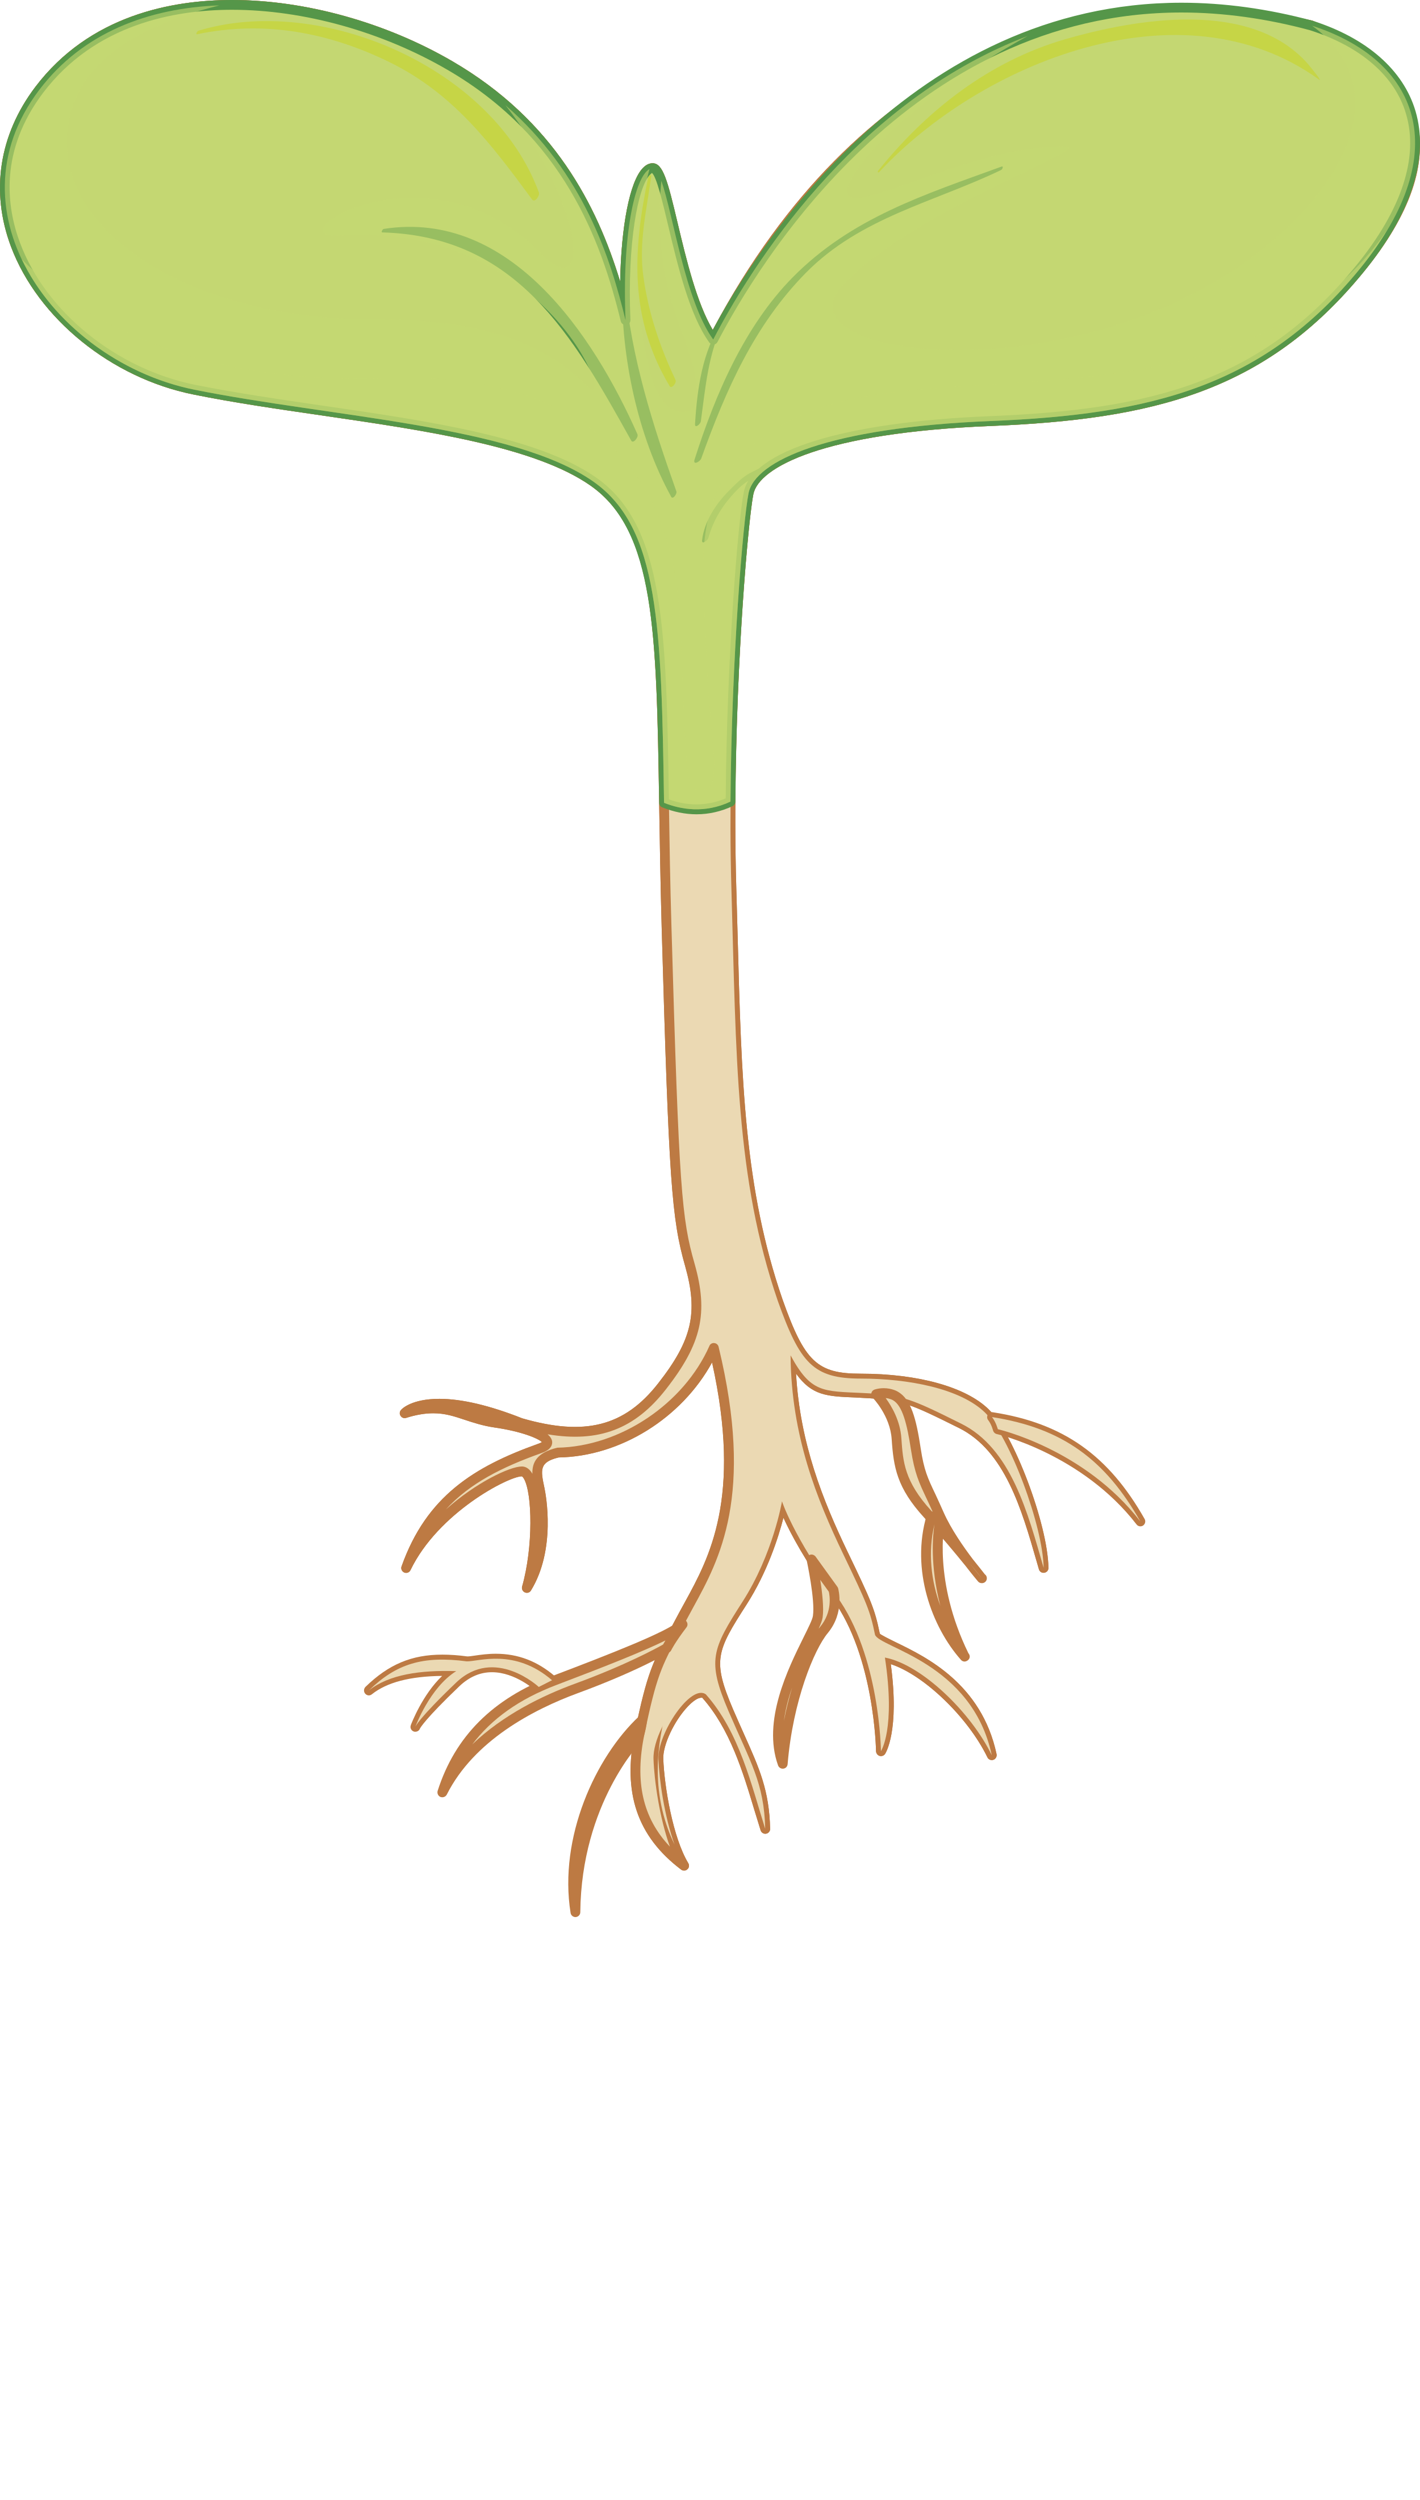 <svg width="50" height="88" viewBox="0 0 50 88" fill="none" xmlns="http://www.w3.org/2000/svg">
<path d="M14.248 49.745C14.248 49.745 15.095 48.806 18.326 50.084C20.535 50.728 22.05 50.418 23.313 48.799C24.575 47.182 24.748 46.14 24.29 44.524C23.828 42.905 23.73 41.693 23.468 32.667C23.21 23.639 23.717 18.942 20.899 16.956C18.086 14.975 11.668 14.687 6.844 13.717C2.02 12.746 -1.902 7.503 1.378 3.17C4.657 -1.165 11.535 -0.206 15.851 2.31C20.166 4.823 21.39 8.662 22.026 11.268C21.888 8.022 22.433 5.92 22.979 5.92C23.526 5.92 23.888 10.262 25.113 11.95C27.657 7.063 34.11 -1.704 46.172 0.897C49.903 2.399 51.281 5.288 47.894 9.448C44.503 13.609 40.543 14.593 34.859 14.821C29.17 15.054 26.586 16.21 26.357 17.365C26.128 18.519 25.579 25.283 25.753 31.261C25.926 37.242 25.899 41.461 27.388 45.794C28.172 47.994 28.637 48.526 30.31 48.526C31.979 48.526 33.819 48.875 34.69 49.729C35.561 50.585 36.723 53.709 36.748 55.189C36.188 53.257 35.608 50.985 33.841 50.111C32.079 49.235 31.788 49.101 30.384 49.034C28.975 48.967 28.552 49.034 27.837 47.708C27.859 50.538 28.757 52.756 29.686 54.694C30.53 56.454 30.637 56.698 30.81 57.541C30.952 57.997 34.223 58.52 34.921 61.782C34.19 60.275 32.448 58.589 31.159 58.346C31.541 60.87 31.019 61.639 31.019 61.639C31.019 61.639 30.983 58.276 29.452 56.175C27.921 54.069 27.535 52.846 27.535 52.846C27.535 52.846 27.224 54.701 26.144 56.383C25.064 58.066 24.89 58.451 25.655 60.239C26.421 62.026 26.908 62.761 26.944 64.374C26.457 62.833 26.037 60.975 24.855 59.642C24.331 59.258 23.148 61.011 23.184 61.923C23.219 62.833 23.497 64.689 24.09 65.67C22.832 64.725 22.033 63.361 22.521 61.011C23.01 58.661 23.184 58.522 24.055 56.875C24.924 55.227 26.492 53.056 25.133 47.448C24.157 49.655 21.826 51.093 19.668 51.126C18.793 51.339 18.864 51.759 19.004 52.423C19.142 53.091 19.282 54.703 18.548 55.895C19.037 54.176 18.897 51.795 18.375 51.795C17.855 51.795 15.313 53.091 14.299 55.193C15.171 52.74 16.842 51.759 19.004 50.985C19.802 50.706 18.655 50.252 17.437 50.075C16.215 49.901 15.764 49.273 14.248 49.745Z" fill="#EBD9B3"/>
<path d="M24.09 65.845C24.05 65.845 24.015 65.834 23.984 65.811C22.433 64.637 21.913 63.101 22.353 60.975C22.788 58.871 22.984 58.507 23.628 57.301L23.899 56.792C23.97 56.662 24.042 56.53 24.117 56.394C24.97 54.838 26.128 52.727 25.073 47.958C24.006 49.91 21.851 51.267 19.668 51.303C18.98 51.471 19.035 51.739 19.173 52.387C19.217 52.604 19.588 54.534 18.695 55.987C18.653 56.061 18.557 56.087 18.482 56.052C18.402 56.018 18.362 55.931 18.384 55.846C18.779 54.458 18.746 52.562 18.446 52.047C18.402 51.976 18.375 51.967 18.375 51.967C17.909 51.967 15.428 53.246 14.455 55.267C14.415 55.352 14.318 55.388 14.233 55.352C14.151 55.316 14.106 55.22 14.14 55.135C15.015 52.669 16.695 51.627 18.944 50.824C19.015 50.8 19.059 50.775 19.082 50.762C18.955 50.634 18.362 50.384 17.411 50.248C16.997 50.187 16.66 50.075 16.364 49.977C15.993 49.854 15.673 49.747 15.257 49.747C14.969 49.747 14.655 49.798 14.3 49.91C14.224 49.934 14.144 49.903 14.104 49.836C14.06 49.771 14.069 49.686 14.122 49.628C14.155 49.588 14.499 49.239 15.471 49.239C16.26 49.239 17.242 49.472 18.391 49.926C20.584 50.558 21.986 50.219 23.177 48.691C24.37 47.169 24.588 46.208 24.126 44.571C23.646 42.892 23.553 41.555 23.299 32.674C23.255 31.118 23.233 29.691 23.211 28.386C23.113 22.135 23.061 18.692 20.802 17.099C18.842 15.72 15.02 15.161 11.322 14.622C9.797 14.401 8.224 14.173 6.811 13.886C3.92 13.305 1.34 11.212 0.387 8.682C-0.34 6.748 -0.036 4.753 1.24 3.065C3.158 0.53 6.067 0 8.166 0C10.744 0 13.578 0.787 15.935 2.16C19.513 4.244 21.026 7.248 21.837 9.911C21.873 7.962 22.17 6.401 22.633 5.918C22.742 5.804 22.857 5.746 22.979 5.746C23.346 5.746 23.508 6.359 23.864 7.868C24.164 9.127 24.533 10.667 25.097 11.613C30.352 1.735 37.872 0.253 41.912 0.253C43.299 0.253 44.741 0.411 46.208 0.724C48.254 1.545 49.514 2.737 49.883 4.179C50.281 5.744 49.659 7.555 48.028 9.558C44.572 13.799 40.583 14.763 34.864 14.996C29.015 15.232 26.717 16.438 26.526 17.399C26.311 18.492 25.748 25.151 25.926 31.256L25.971 32.864C26.108 38.069 26.206 41.83 27.553 45.738C28.332 47.936 28.773 48.354 30.31 48.354C32.328 48.354 34.01 48.823 34.81 49.606C35.695 50.471 36.894 53.653 36.917 55.187C36.921 55.274 36.857 55.347 36.77 55.361C36.684 55.374 36.606 55.323 36.581 55.238L36.504 54.972C35.979 53.143 35.383 51.068 33.768 50.266C32.032 49.405 31.766 49.273 30.375 49.206L30.126 49.192C29.108 49.152 28.59 49.127 28.03 48.352C28.172 50.818 28.977 52.816 29.841 54.616C30.686 56.372 30.799 56.629 30.979 57.505C31.015 57.547 31.304 57.691 31.559 57.816C32.61 58.326 34.561 59.271 35.09 61.744C35.108 61.831 35.059 61.916 34.979 61.945C34.895 61.974 34.806 61.936 34.768 61.858C34.075 60.432 32.517 58.949 31.366 58.578C31.681 60.937 31.184 61.706 31.164 61.74C31.119 61.802 31.041 61.829 30.97 61.807C30.899 61.784 30.85 61.717 30.846 61.641C30.846 61.61 30.795 58.308 29.312 56.275C28.35 54.954 27.837 53.979 27.586 53.425C27.41 54.109 27.026 55.325 26.29 56.477C25.23 58.124 25.077 58.446 25.813 60.17C25.957 60.501 26.088 60.798 26.21 61.069C26.739 62.247 27.086 63.025 27.117 64.371C27.122 64.456 27.057 64.532 26.975 64.546C26.89 64.561 26.806 64.508 26.782 64.427C26.708 64.192 26.635 63.953 26.561 63.709C26.159 62.373 25.706 60.861 24.726 59.759L24.686 59.761C24.575 59.761 24.402 59.875 24.224 60.063C23.742 60.566 23.335 61.429 23.355 61.914C23.393 62.891 23.691 64.68 24.235 65.583C24.277 65.652 24.268 65.744 24.204 65.797C24.173 65.831 24.131 65.845 24.09 65.845ZM25.133 47.274L25.148 47.276C25.224 47.281 25.284 47.334 25.302 47.406C26.57 52.64 25.326 54.905 24.419 56.562C24.346 56.696 24.273 56.83 24.206 56.955L23.93 57.467C23.29 58.668 23.117 58.987 22.69 61.047C22.344 62.715 22.628 63.991 23.588 65.002C23.219 63.98 23.037 62.67 23.011 61.927C22.984 61.277 23.491 60.327 23.975 59.824C24.353 59.425 24.71 59.318 24.957 59.504C25.113 59.681 25.259 59.866 25.392 60.061C24.717 58.393 24.97 57.892 25.997 56.291C27.046 54.659 27.366 52.834 27.37 52.814C27.381 52.738 27.448 52.676 27.524 52.671C27.602 52.667 27.677 52.716 27.701 52.792C27.706 52.805 28.099 54.024 29.59 56.072C30.595 57.447 30.97 59.318 31.108 60.503C31.144 60.014 31.133 59.318 30.988 58.37C30.979 58.317 31.001 58.261 31.037 58.223C31.079 58.182 31.135 58.165 31.19 58.176C32.144 58.357 33.266 59.242 34.108 60.248C33.33 59.059 32.139 58.482 31.41 58.127C30.957 57.905 30.703 57.784 30.646 57.592C30.468 56.74 30.357 56.488 29.53 54.769C28.575 52.776 27.686 50.545 27.666 47.708C27.664 47.629 27.717 47.56 27.793 47.54C27.868 47.52 27.95 47.553 27.988 47.625C28.61 48.781 28.935 48.794 30.139 48.848L30.392 48.859C31.855 48.931 32.17 49.087 33.921 49.957C34.65 50.319 35.184 50.905 35.597 51.603C35.263 50.827 34.89 50.165 34.57 49.854C33.703 49.002 31.799 48.698 30.31 48.698C28.51 48.698 28.01 48.059 27.228 45.854C25.864 41.892 25.766 38.109 25.626 32.875L25.579 31.265C25.406 25.135 25.971 18.434 26.188 17.33C26.479 15.858 29.717 14.857 34.85 14.649C40.472 14.421 44.388 13.48 47.761 9.337C49.316 7.427 49.921 5.719 49.547 4.268C49.208 2.938 48.019 1.827 46.108 1.058C44.694 0.756 43.272 0.597 41.912 0.597C37.917 0.597 30.441 2.084 25.266 12.033C25.239 12.087 25.188 12.123 25.128 12.125C25.066 12.129 25.011 12.102 24.975 12.055C24.279 11.094 23.864 9.352 23.53 7.95C23.344 7.166 23.113 6.189 22.953 6.088L22.881 6.155C22.464 6.593 22.086 8.532 22.197 11.26C22.202 11.349 22.14 11.425 22.05 11.438C21.966 11.45 21.879 11.394 21.859 11.309C21.157 8.433 19.833 4.829 15.764 2.462C13.455 1.116 10.687 0.344 8.166 0.344C6.144 0.344 3.347 0.852 1.513 3.273C-0.024 5.312 0.224 7.273 0.709 8.559C1.62 10.984 4.1 12.988 6.878 13.547C8.282 13.828 9.851 14.059 11.371 14.28C15.108 14.823 18.973 15.389 21 16.816C23.401 18.508 23.457 22.014 23.555 28.379C23.575 29.685 23.597 31.109 23.644 32.661C23.908 41.888 24.006 42.905 24.455 44.475C24.95 46.219 24.706 47.296 23.446 48.906C22.357 50.303 21.086 50.789 19.282 50.487C19.371 50.565 19.43 50.65 19.442 50.742C19.457 50.918 19.331 51.057 19.059 51.151C17.673 51.645 16.548 52.206 15.7 53.132C16.771 52.177 17.957 51.62 18.375 51.62C18.462 51.62 18.584 51.652 18.695 51.799C18.713 51.824 18.731 51.85 18.746 51.878C18.735 51.475 18.902 51.133 19.624 50.959C21.842 50.918 24.077 49.414 24.979 47.377C25.002 47.314 25.066 47.274 25.133 47.274Z" fill="#BD7A43"/>
<path d="M14.248 49.745C14.248 49.745 15.095 48.806 18.326 50.084C20.535 50.728 22.05 50.418 23.313 48.799C24.575 47.182 24.748 46.14 24.29 44.524C23.828 42.905 23.73 41.693 23.468 32.667C23.21 23.639 23.717 18.942 20.899 16.956C18.086 14.975 11.668 14.687 6.844 13.717C2.02 12.746 -1.902 7.503 1.378 3.17C4.657 -1.165 11.535 -0.206 15.851 2.31C20.166 4.823 21.39 8.662 22.026 11.268C21.888 8.022 22.433 5.92 22.979 5.92C23.526 5.92 23.888 10.262 25.113 11.95C27.657 7.063 34.11 -1.704 46.172 0.897C49.903 2.399 51.281 5.288 47.894 9.448C44.503 13.609 40.543 14.593 34.859 14.821C29.17 15.054 26.586 16.21 26.357 17.365C26.128 18.519 25.579 25.283 25.753 31.261C25.926 37.242 25.899 41.461 27.388 45.794C28.172 47.994 28.637 48.526 30.31 48.526C31.979 48.526 33.819 48.875 34.69 49.729C35.561 50.585 36.723 53.709 36.748 55.189C36.188 53.257 35.608 50.985 33.841 50.111C32.079 49.235 31.788 49.101 30.384 49.034C28.975 48.967 28.552 49.034 27.837 47.708C27.859 50.538 28.757 52.756 29.686 54.694C30.53 56.454 30.637 56.698 30.81 57.541C30.952 57.997 34.223 58.52 34.921 61.782C34.19 60.275 32.448 58.589 31.159 58.346C31.541 60.87 31.019 61.639 31.019 61.639C31.019 61.639 30.983 58.276 29.452 56.175C27.921 54.069 27.535 52.846 27.535 52.846C27.535 52.846 27.224 54.701 26.144 56.383C25.064 58.066 24.89 58.451 25.655 60.239C26.421 62.026 26.908 62.761 26.944 64.374C26.457 62.833 26.037 60.975 24.855 59.642C24.331 59.258 23.148 61.011 23.184 61.923C23.219 62.833 23.497 64.689 24.09 65.67C22.832 64.725 22.033 63.361 22.521 61.011C23.01 58.661 23.184 58.522 24.055 56.875C24.924 55.227 26.492 53.056 25.133 47.448C24.157 49.655 21.826 51.093 19.668 51.126C18.793 51.339 18.864 51.759 19.004 52.423C19.142 53.091 19.282 54.703 18.548 55.895C19.037 54.176 18.897 51.795 18.375 51.795C17.855 51.795 15.313 53.091 14.299 55.193C15.171 52.74 16.842 51.759 19.004 50.985C19.802 50.706 18.655 50.252 17.437 50.075C16.215 49.901 15.764 49.273 14.248 49.745Z" fill="#EBD9B3"/>
<path d="M24.09 65.845C24.05 65.845 24.015 65.834 23.984 65.811C22.433 64.637 21.913 63.101 22.353 60.975C22.788 58.871 22.984 58.507 23.628 57.301L23.899 56.792C23.97 56.662 24.042 56.53 24.117 56.394C24.97 54.838 26.128 52.727 25.073 47.958C24.006 49.91 21.851 51.267 19.668 51.303C18.98 51.471 19.035 51.739 19.173 52.387C19.217 52.604 19.588 54.534 18.695 55.987C18.653 56.061 18.557 56.087 18.482 56.052C18.402 56.018 18.362 55.931 18.384 55.846C18.779 54.458 18.746 52.562 18.446 52.047C18.402 51.976 18.375 51.967 18.375 51.967C17.909 51.967 15.428 53.246 14.455 55.267C14.415 55.352 14.318 55.388 14.233 55.352C14.151 55.316 14.106 55.22 14.14 55.135C15.015 52.669 16.695 51.627 18.944 50.824C19.015 50.8 19.059 50.775 19.082 50.762C18.955 50.634 18.362 50.384 17.411 50.248C16.997 50.187 16.66 50.075 16.364 49.977C15.993 49.854 15.673 49.747 15.257 49.747C14.969 49.747 14.655 49.798 14.3 49.91C14.224 49.934 14.144 49.903 14.104 49.836C14.06 49.771 14.069 49.686 14.122 49.628C14.155 49.588 14.499 49.239 15.471 49.239C16.26 49.239 17.242 49.472 18.391 49.926C20.584 50.558 21.986 50.219 23.177 48.691C24.37 47.169 24.588 46.208 24.126 44.571C23.646 42.892 23.553 41.555 23.299 32.674C23.255 31.118 23.233 29.691 23.211 28.386C23.113 22.135 23.061 18.692 20.802 17.099C18.842 15.72 15.02 15.161 11.322 14.622C9.797 14.401 8.224 14.173 6.811 13.886C3.92 13.305 1.34 11.212 0.387 8.682C-0.34 6.748 -0.036 4.753 1.24 3.065C3.158 0.53 6.067 0 8.166 0C10.744 0 13.578 0.787 15.935 2.16C19.513 4.244 21.026 7.248 21.837 9.911C21.873 7.962 22.17 6.401 22.633 5.918C22.742 5.804 22.857 5.746 22.979 5.746C23.346 5.746 23.508 6.359 23.864 7.868C24.164 9.127 24.533 10.667 25.097 11.613C30.352 1.735 37.872 0.253 41.912 0.253C43.299 0.253 44.741 0.411 46.208 0.724C48.254 1.545 49.514 2.737 49.883 4.179C50.281 5.744 49.659 7.555 48.028 9.558C44.572 13.799 40.583 14.763 34.864 14.996C29.015 15.232 26.717 16.438 26.526 17.399C26.311 18.492 25.748 25.151 25.926 31.256L25.971 32.864C26.108 38.069 26.206 41.83 27.553 45.738C28.332 47.936 28.773 48.354 30.31 48.354C32.328 48.354 34.01 48.823 34.81 49.606C35.695 50.471 36.894 53.653 36.917 55.187C36.921 55.274 36.857 55.347 36.77 55.361C36.684 55.374 36.606 55.323 36.581 55.238L36.504 54.972C35.979 53.143 35.383 51.068 33.768 50.266C32.032 49.405 31.766 49.273 30.375 49.206L30.126 49.192C29.108 49.152 28.59 49.127 28.03 48.352C28.172 50.818 28.977 52.816 29.841 54.616C30.686 56.372 30.799 56.629 30.979 57.505C31.015 57.547 31.304 57.691 31.559 57.816C32.61 58.326 34.561 59.271 35.09 61.744C35.108 61.831 35.059 61.916 34.979 61.945C34.895 61.974 34.806 61.936 34.768 61.858C34.075 60.432 32.517 58.949 31.366 58.578C31.681 60.937 31.184 61.706 31.164 61.74C31.119 61.802 31.041 61.829 30.97 61.807C30.899 61.784 30.85 61.717 30.846 61.641C30.846 61.61 30.795 58.308 29.312 56.275C28.35 54.954 27.837 53.979 27.586 53.425C27.41 54.109 27.026 55.325 26.29 56.477C25.23 58.124 25.077 58.446 25.813 60.17C25.957 60.501 26.088 60.798 26.21 61.069C26.739 62.247 27.086 63.025 27.117 64.371C27.122 64.456 27.057 64.532 26.975 64.546C26.89 64.561 26.806 64.508 26.782 64.427C26.708 64.192 26.635 63.953 26.561 63.709C26.159 62.373 25.706 60.861 24.726 59.759L24.686 59.761C24.575 59.761 24.402 59.875 24.224 60.063C23.742 60.566 23.335 61.429 23.355 61.914C23.393 62.891 23.691 64.68 24.235 65.583C24.277 65.652 24.268 65.744 24.204 65.797C24.173 65.831 24.131 65.845 24.09 65.845ZM25.133 47.274L25.148 47.276C25.224 47.281 25.284 47.334 25.302 47.406C26.57 52.64 25.326 54.905 24.419 56.562C24.346 56.696 24.273 56.83 24.206 56.955L23.93 57.467C23.29 58.668 23.117 58.987 22.69 61.047C22.344 62.715 22.628 63.991 23.588 65.002C23.219 63.98 23.037 62.67 23.011 61.927C22.984 61.277 23.491 60.327 23.975 59.824C24.353 59.425 24.71 59.318 24.957 59.504C25.113 59.681 25.259 59.866 25.392 60.061C24.717 58.393 24.97 57.892 25.997 56.291C27.046 54.659 27.366 52.834 27.37 52.814C27.381 52.738 27.448 52.676 27.524 52.671C27.602 52.667 27.677 52.716 27.701 52.792C27.706 52.805 28.099 54.024 29.59 56.072C30.595 57.447 30.97 59.318 31.108 60.503C31.144 60.014 31.133 59.318 30.988 58.37C30.979 58.317 31.001 58.261 31.037 58.223C31.079 58.182 31.135 58.165 31.19 58.176C32.144 58.357 33.266 59.242 34.108 60.248C33.33 59.059 32.139 58.482 31.41 58.127C30.957 57.905 30.703 57.784 30.646 57.592C30.468 56.74 30.357 56.488 29.53 54.769C28.575 52.776 27.686 50.545 27.666 47.708C27.664 47.629 27.717 47.56 27.793 47.54C27.868 47.52 27.95 47.553 27.988 47.625C28.61 48.781 28.935 48.794 30.139 48.848L30.392 48.859C31.855 48.931 32.17 49.087 33.921 49.957C34.65 50.319 35.184 50.905 35.597 51.603C35.263 50.827 34.89 50.165 34.57 49.854C33.703 49.002 31.799 48.698 30.31 48.698C28.51 48.698 28.01 48.059 27.228 45.854C25.864 41.892 25.766 38.109 25.626 32.875L25.579 31.265C25.406 25.135 25.971 18.434 26.188 17.33C26.479 15.858 29.717 14.857 34.85 14.649C40.472 14.421 44.388 13.48 47.761 9.337C49.316 7.427 49.921 5.719 49.547 4.268C49.208 2.938 48.019 1.827 46.108 1.058C44.694 0.756 43.272 0.597 41.912 0.597C37.917 0.597 30.441 2.084 25.266 12.033C25.239 12.087 25.188 12.123 25.128 12.125C25.066 12.129 25.011 12.102 24.975 12.055C24.279 11.094 23.864 9.352 23.53 7.95C23.344 7.166 23.113 6.189 22.953 6.088L22.881 6.155C22.464 6.593 22.086 8.532 22.197 11.26C22.202 11.349 22.14 11.425 22.05 11.438C21.966 11.45 21.879 11.394 21.859 11.309C21.157 8.433 19.833 4.829 15.764 2.462C13.455 1.116 10.687 0.344 8.166 0.344C6.144 0.344 3.347 0.852 1.513 3.273C-0.024 5.312 0.224 7.273 0.709 8.559C1.62 10.984 4.1 12.988 6.878 13.547C8.282 13.828 9.851 14.059 11.371 14.28C15.108 14.823 18.973 15.389 21 16.816C23.401 18.508 23.457 22.014 23.555 28.379C23.575 29.685 23.597 31.109 23.644 32.661C23.908 41.888 24.006 42.905 24.455 44.475C24.95 46.219 24.706 47.296 23.446 48.906C22.357 50.303 21.086 50.789 19.282 50.487C19.371 50.565 19.43 50.65 19.442 50.742C19.457 50.918 19.331 51.057 19.059 51.151C17.673 51.645 16.548 52.206 15.7 53.132C16.771 52.177 17.957 51.62 18.375 51.62C18.462 51.62 18.584 51.652 18.695 51.799C18.713 51.824 18.731 51.85 18.746 51.878C18.735 51.475 18.902 51.133 19.624 50.959C21.842 50.918 24.077 49.414 24.979 47.377C25.002 47.314 25.066 47.274 25.133 47.274Z" fill="#BD7A43"/>
<g style="mix-blend-mode:multiply">
<path d="M25.666 43.569C27.477 49.376 27.306 52.931 25.495 55.877C23.904 58.471 22.248 61.802 23.751 64.928C23.391 63.926 23.211 62.636 23.184 61.923C23.148 61.011 24.331 59.258 24.855 59.642C26.037 60.975 26.457 62.833 26.944 64.374C26.908 62.761 26.422 62.026 25.655 60.239C24.89 58.451 25.064 58.066 26.144 56.383C27.224 54.701 27.535 52.846 27.535 52.846C27.535 52.846 27.922 54.069 29.453 56.175C30.984 58.276 31.019 61.639 31.019 61.639C31.019 61.639 31.541 60.87 31.159 58.346C32.448 58.589 34.19 60.275 34.921 61.782C34.224 58.52 30.953 57.997 30.81 57.541C30.637 56.698 30.53 56.454 29.686 54.694C28.757 52.756 27.859 50.538 27.837 47.708C28.553 49.034 28.975 48.967 30.384 49.034C31.788 49.101 32.079 49.235 33.841 50.111C35.608 50.985 36.188 53.257 36.748 55.189C36.723 53.709 35.561 50.585 34.69 49.729C33.819 48.875 31.979 48.526 30.31 48.526C28.637 48.526 28.173 47.994 27.388 45.794C25.899 41.461 25.926 37.242 25.753 31.261C25.713 29.888 25.713 28.475 25.737 27.098L24.824 27.529C24.824 27.529 24.03 35.856 25.666 43.569Z" fill="#EBD9B3"/>
</g>
<path d="M46.172 0.897C34.552 -2.225 27.657 7.063 25.113 11.95C23.888 10.262 23.526 5.92 22.979 5.92C22.433 5.92 21.888 8.022 22.026 11.268C21.39 8.662 20.166 4.823 15.851 2.31C11.535 -0.206 4.657 -1.165 1.378 3.17C-1.902 7.503 2.02 12.746 6.844 13.717C11.668 14.687 18.086 14.975 20.899 16.956C23.215 18.586 23.286 22.061 23.382 28.259C23.966 28.493 24.81 28.645 25.721 28.216C25.757 23.172 26.166 18.327 26.357 17.365C26.586 16.21 29.17 15.054 34.859 14.821C40.543 14.593 44.503 13.609 47.894 9.448C51.281 5.288 49.905 2.086 46.172 0.897Z" fill="#C4D772"/>
<path d="M24.526 28.663C24.122 28.663 23.717 28.578 23.317 28.419C23.25 28.393 23.211 28.33 23.211 28.261C23.117 22.293 23.061 18.692 20.802 17.099C18.842 15.72 15.02 15.161 11.322 14.622C9.797 14.401 8.224 14.173 6.811 13.886C3.92 13.305 1.34 11.212 0.387 8.682C-0.34 6.748 -0.036 4.753 1.24 3.065C3.158 0.53 6.067 0 8.166 0C10.744 0 13.578 0.787 15.935 2.16C19.513 4.244 21.026 7.248 21.837 9.911C21.873 7.962 22.17 6.401 22.633 5.918C22.742 5.804 22.857 5.746 22.979 5.746C23.346 5.746 23.508 6.359 23.864 7.868C24.164 9.127 24.533 10.669 25.097 11.613C26.721 8.59 32.13 0.096 41.603 0.096C43.099 0.096 44.65 0.309 46.214 0.729C48.13 1.339 49.414 2.468 49.841 3.908C50.325 5.552 49.699 7.506 48.028 9.558C44.572 13.799 40.583 14.763 34.864 14.996C29.015 15.232 26.717 16.438 26.526 17.399C26.353 18.269 25.93 23 25.895 28.218C25.895 28.283 25.855 28.343 25.797 28.375C25.39 28.565 24.962 28.663 24.526 28.663ZM23.553 28.138C23.873 28.256 24.201 28.314 24.526 28.314C24.875 28.314 25.219 28.243 25.553 28.102C25.59 23.214 25.984 18.36 26.188 17.33C26.479 15.858 29.717 14.857 34.85 14.649C40.472 14.421 44.388 13.48 47.761 9.337C49.356 7.378 49.961 5.536 49.508 4.009C49.121 2.681 47.914 1.634 46.121 1.062C44.592 0.651 43.07 0.44 41.603 0.44C32.041 0.44 26.682 9.314 25.266 12.033C25.239 12.087 25.188 12.123 25.128 12.125C25.066 12.129 25.011 12.102 24.975 12.055C24.279 11.094 23.864 9.352 23.53 7.95C23.344 7.166 23.113 6.189 22.953 6.088L22.881 6.155C22.464 6.593 22.086 8.532 22.197 11.26C22.202 11.349 22.14 11.425 22.05 11.438C21.966 11.45 21.879 11.394 21.859 11.309C21.157 8.433 19.833 4.829 15.764 2.462C13.455 1.116 10.687 0.344 8.166 0.344C6.144 0.344 3.347 0.852 1.513 3.273C-0.024 5.312 0.224 7.273 0.709 8.559C1.62 10.984 4.1 12.988 6.878 13.547C8.282 13.828 9.851 14.059 11.371 14.28C15.108 14.823 18.973 15.389 21 16.816C23.388 18.497 23.459 22.13 23.553 28.138Z" fill="#559649"/>
<path d="M35.135 50.308C35.135 50.308 38.177 50.997 40.152 53.554C38.923 51.383 37.41 50.266 34.93 49.881C35.072 50.064 35.135 50.308 35.135 50.308Z" fill="#EBD9B3"/>
<path d="M40.152 53.727C40.103 53.727 40.05 53.704 40.019 53.66C38.103 51.182 35.126 50.482 35.094 50.478C35.032 50.462 34.983 50.413 34.966 50.35C34.966 50.35 34.912 50.138 34.794 49.986C34.75 49.932 34.748 49.854 34.783 49.794C34.819 49.733 34.886 49.697 34.957 49.711C37.428 50.093 39.028 51.218 40.303 53.467C40.348 53.548 40.325 53.646 40.248 53.7C40.221 53.718 40.185 53.727 40.152 53.727ZM35.268 50.163C35.672 50.268 37.228 50.73 38.748 51.909C37.821 50.947 36.712 50.391 35.25 50.114L35.268 50.163Z" fill="#BD7A43"/>
<path d="M28.575 54.891C28.575 54.891 28.882 56.309 28.793 56.906C28.708 57.505 26.835 60.072 27.562 62.086C27.739 59.938 28.464 58.035 29.013 57.371C29.564 56.709 29.344 55.956 29.344 55.956L28.575 54.891Z" fill="#EBD9B3"/>
<path d="M27.562 62.258C27.491 62.258 27.424 62.214 27.397 62.144C26.835 60.579 27.748 58.739 28.291 57.641C28.459 57.301 28.606 57.009 28.624 56.881C28.708 56.322 28.408 54.943 28.406 54.929C28.388 54.851 28.428 54.769 28.504 54.735C28.579 54.701 28.664 54.726 28.717 54.791L29.484 55.853C29.495 55.868 29.504 55.886 29.511 55.906C29.519 55.94 29.748 56.756 29.148 57.483C28.671 58.057 27.917 59.87 27.733 62.1C27.726 62.18 27.666 62.247 27.584 62.256L27.562 62.258ZM27.89 59.408C27.757 59.783 27.655 60.181 27.602 60.577C27.682 60.163 27.784 59.77 27.89 59.408ZM28.882 55.611C28.953 56.061 29.013 56.604 28.966 56.933C28.951 57.035 28.899 57.167 28.824 57.333L28.882 57.261C29.313 56.738 29.215 56.161 29.184 56.029L28.882 55.611Z" fill="#BD7A43"/>
<path d="M23.477 58.013C23.477 58.013 22.344 58.683 20.291 59.437C18.237 60.19 16.433 61.389 15.575 63.092C16.1 61.447 17.237 60.023 19.513 59.159C21.788 58.292 23.619 57.568 24.035 57.176C23.588 57.762 23.477 58.013 23.477 58.013Z" fill="#EBD9B3"/>
<path d="M15.575 63.264C15.553 63.264 15.531 63.26 15.509 63.253C15.427 63.218 15.384 63.124 15.411 63.036C16.024 61.118 17.349 59.797 19.451 58.994C21.486 58.221 23.508 57.433 23.915 57.049C23.984 56.989 24.086 56.986 24.148 57.047C24.215 57.109 24.228 57.21 24.173 57.281C23.751 57.836 23.637 58.084 23.637 58.084C23.62 58.118 23.597 58.145 23.566 58.162C23.517 58.191 22.393 58.849 20.349 59.598C18.771 60.179 16.689 61.268 15.731 63.171C15.7 63.229 15.637 63.264 15.575 63.264ZM23.43 57.744C22.668 58.12 21.389 58.63 19.575 59.318C18.293 59.806 17.315 60.496 16.629 61.404C17.709 60.365 19.095 59.69 20.228 59.273C22.024 58.616 23.122 58.015 23.348 57.887C23.366 57.856 23.393 57.807 23.43 57.744Z" fill="#BD7A43"/>
<path d="M22.462 61.174C22.462 61.174 20.295 63.356 20.26 67.307C19.857 64.796 21.033 62.026 22.611 60.548C22.575 60.919 22.462 61.174 22.462 61.174Z" fill="#EBD9B3"/>
<path d="M20.26 67.481C20.178 67.481 20.104 67.419 20.091 67.336C19.664 64.673 20.975 61.843 22.495 60.42C22.544 60.371 22.624 60.36 22.686 60.391C22.751 60.425 22.788 60.492 22.782 60.564C22.742 60.955 22.629 61.232 22.62 61.243C22.611 61.266 22.602 61.281 22.584 61.297C22.566 61.319 20.471 63.479 20.433 67.309C20.433 67.399 20.364 67.472 20.273 67.481H20.26Z" fill="#BD7A43"/>
<path d="M18.971 59.381C18.971 59.381 17.42 57.934 16.064 59.224C14.713 60.517 14.624 60.785 14.624 60.785C14.624 60.785 15.131 59.403 16.064 58.824C14.8 58.782 13.693 58.943 12.989 59.504C13.953 58.565 14.886 58.276 16.435 58.48C16.837 58.493 18.115 58.004 19.438 59.144L18.971 59.381Z" fill="#EBD9B3"/>
<path d="M14.624 60.957L14.586 60.955L14.584 60.953L14.571 60.948H14.566C14.491 60.919 14.446 60.845 14.455 60.767L14.464 60.736V60.729L14.466 60.722C14.486 60.673 14.866 59.663 15.569 58.992C14.433 59.005 13.624 59.218 13.095 59.638C13.024 59.698 12.922 59.69 12.86 59.618C12.8 59.551 12.804 59.446 12.868 59.379C13.686 58.585 14.495 58.243 15.578 58.243C15.846 58.243 16.135 58.263 16.455 58.306C16.526 58.306 16.615 58.292 16.726 58.276C16.926 58.247 17.171 58.212 17.46 58.212C18.242 58.212 18.926 58.475 19.549 59.012C19.593 59.05 19.615 59.106 19.606 59.162C19.602 59.222 19.566 59.271 19.513 59.298L19.046 59.535C18.984 59.569 18.908 59.558 18.853 59.508C18.846 59.502 18.149 58.862 17.322 58.862C16.904 58.862 16.526 59.025 16.182 59.349C14.957 60.519 14.797 60.827 14.786 60.847C14.76 60.917 14.695 60.957 14.624 60.957ZM17.864 58.587C18.397 58.726 18.817 59.028 18.995 59.173L19.117 59.11C18.731 58.824 18.315 58.65 17.864 58.587ZM15.682 58.645C15.811 58.645 15.938 58.645 16.069 58.652C16.144 58.654 16.211 58.706 16.229 58.779C16.237 58.809 16.237 58.84 16.229 58.864C16.371 58.768 16.517 58.69 16.669 58.632C16.584 58.643 16.511 58.652 16.455 58.652C16.106 58.612 15.831 58.589 15.578 58.589C15.217 58.589 14.895 58.63 14.598 58.715C14.922 58.668 15.284 58.645 15.682 58.645Z" fill="#BD7A43"/>
<path d="M30.851 49.078C30.851 49.078 31.511 49.74 31.57 50.648C31.628 51.553 31.708 52.255 32.668 53.302C33.628 54.35 34.571 55.555 34.571 55.555C34.571 55.555 33.53 54.35 33.068 53.302C32.61 52.255 32.408 52.056 32.251 51.01C32.088 49.964 31.908 49.36 31.53 49.139C31.53 49.139 31.231 48.955 30.851 49.078Z" fill="#EBD9B3"/>
<path d="M34.577 55.727H34.571C34.522 55.727 34.473 55.71 34.439 55.669C34.439 55.669 34.25 55.448 33.992 55.113C33.633 54.67 33.093 54.019 32.541 53.42C31.577 52.369 31.464 51.643 31.397 50.659C31.344 49.832 30.735 49.206 30.728 49.199C30.686 49.157 30.668 49.096 30.682 49.036C30.697 48.975 30.739 48.931 30.797 48.911C30.901 48.879 31.008 48.864 31.117 48.864C31.402 48.864 31.597 48.975 31.617 48.989C32.077 49.255 32.259 49.921 32.419 50.983C32.535 51.752 32.668 52.034 32.937 52.597C33.019 52.776 33.115 52.98 33.226 53.233C33.484 53.818 33.933 54.462 34.264 54.896C34.473 55.153 34.621 55.343 34.677 55.415C34.724 55.446 34.748 55.499 34.748 55.555C34.748 55.651 34.673 55.727 34.577 55.727ZM31.186 49.212C31.399 49.503 31.699 50.013 31.739 50.634C31.795 51.446 31.841 52.144 32.795 53.183C32.819 53.208 32.839 53.233 32.859 53.255C32.77 53.06 32.695 52.892 32.624 52.745C32.352 52.17 32.206 51.855 32.077 51.035C31.939 50.127 31.779 49.483 31.444 49.288C31.444 49.288 31.337 49.226 31.186 49.212Z" fill="#BD7A43"/>
<path d="M33.093 53.579C33.093 53.579 32.646 55.651 33.966 58.312C33.046 57.277 32.219 55.316 32.802 53.376C33.002 53.465 33.093 53.579 33.093 53.579Z" fill="#EBD9B3"/>
<path d="M33.966 58.487C33.917 58.487 33.87 58.466 33.837 58.428C32.819 57.281 32.055 55.258 32.633 53.324C32.648 53.277 32.684 53.239 32.728 53.217C32.775 53.197 32.824 53.199 32.87 53.217C33.104 53.32 33.215 53.456 33.226 53.472C33.259 53.512 33.273 53.563 33.259 53.615C33.255 53.635 32.85 55.645 34.099 58.194C34.126 58.225 34.146 58.267 34.146 58.312C34.146 58.41 34.055 58.478 33.971 58.487H33.966ZM32.904 53.655C32.664 54.645 32.788 55.654 33.11 56.526C32.735 55.07 32.85 53.997 32.904 53.655Z" fill="#BD7A43"/>
<path d="M13.511 8.058C13.473 8.064 13.404 8.181 13.464 8.181C18.193 8.315 20.162 11.801 22.228 15.512C22.295 15.633 22.488 15.393 22.446 15.288C20.884 11.765 17.948 7.367 13.511 8.058Z" fill="#559649"/>
<path d="M22.001 10.057C21.995 9.994 21.904 10.079 21.904 10.119C21.873 12.563 22.45 15.335 23.635 17.489C23.69 17.594 23.846 17.384 23.817 17.299C22.975 14.928 22.224 12.583 22.001 10.057Z" fill="#559649"/>
<path d="M35.265 5.864C32.566 6.848 29.985 7.66 27.908 9.766C26.208 11.494 25.184 13.893 24.457 16.174C24.388 16.393 24.65 16.257 24.695 16.129C25.563 13.719 26.557 11.454 28.372 9.607C30.301 7.649 32.885 7.121 35.252 5.983C35.297 5.961 35.347 5.835 35.265 5.864Z" fill="#559649"/>
<path d="M25.41 11.338C24.726 12.393 24.548 13.692 24.473 14.928C24.463 15.098 24.666 14.926 24.677 14.832C24.843 13.636 24.93 12.464 25.472 11.36C25.499 11.304 25.441 11.291 25.41 11.338Z" fill="#559649"/>
<path d="M27.352 16.127C27.061 16.362 26.717 16.487 26.388 16.663C26.113 16.818 25.879 17.061 25.659 17.283C25.203 17.739 24.797 18.365 24.721 19.016C24.703 19.188 24.912 19.027 24.939 18.944C25.139 18.238 25.495 17.701 26.01 17.191C26.421 16.789 26.994 16.628 27.375 16.194C27.397 16.165 27.406 16.084 27.352 16.127Z" fill="#559649"/>
<g style="mix-blend-mode:multiply" opacity="0.6">
<path d="M46.199 0.905C48.436 2.526 48.014 5.017 46.063 7.233C39.956 14.157 27.139 12.86 29.637 10.09C32.13 7.322 39.268 4.986 37.29 5.158C33.506 5.158 28.175 8.791 30.326 5.762C31.757 3.964 34.181 2.379 36.183 1.268C30.473 3.441 26.817 8.679 25.113 11.95C24.126 10.591 23.699 7.514 23.286 6.365C23.273 6.535 23.255 6.699 23.246 6.866C23.184 8.112 23.279 9.37 23.628 10.571C23.808 11.195 24.068 11.794 24.259 12.415C24.379 12.813 24.928 14.499 24.059 14.497C23.162 14.493 22.908 13.16 22.757 12.487C22.533 11.456 22.426 10.379 22.401 9.323C22.379 8.17 22.575 7.05 22.868 5.954C22.361 6.22 21.899 8.248 22.026 11.268C21.499 9.106 20.559 6.101 17.795 3.7C20.521 7.175 20.846 10.658 19.117 8.986C15.157 4.825 9.642 8.38 11.882 8.293C19.379 7.774 21.79 14.707 20.671 13.58C19.548 12.451 17.655 11.239 13.348 11.239C6.455 11.327 1.2 7.774 2.58 3.7C3.229 1.782 5.5 0.749 7.722 0.19C5.24 0.282 2.913 1.14 1.378 3.17C-1.902 7.503 2.02 12.746 6.844 13.717C11.668 14.687 18.086 14.975 20.899 16.956C23.215 18.586 23.286 22.061 23.382 28.259C23.966 28.493 24.81 28.645 25.721 28.216C25.757 23.172 26.166 18.327 26.357 17.365C26.586 16.21 29.17 15.054 34.859 14.821C40.543 14.593 44.503 13.609 47.894 9.448C51.274 5.299 49.912 2.104 46.199 0.905Z" fill="#C5D872"/>
</g>
<g style="mix-blend-mode:screen" opacity="0.9">
<path d="M46.041 2.236C44.023 -0.034 39.995 0.66 37.49 1.386C34.833 2.158 32.637 3.877 30.921 6.01C30.89 6.048 30.921 6.097 30.957 6.055C34.53 2.218 41.597 -0.698 46.446 2.801C46.59 2.904 46.148 2.361 46.041 2.236Z" fill="#C6D541"/>
</g>
<g style="mix-blend-mode:screen" opacity="0.9">
<path d="M6.984 1.082C6.94 1.096 6.875 1.223 6.944 1.205C9.295 0.713 11.571 1.138 13.713 2.187C15.957 3.284 17.293 5.066 18.735 7.02C18.833 7.155 19.015 6.884 18.975 6.775C17.364 2.37 11.286 -0.228 6.984 1.082Z" fill="#C6D541"/>
</g>
<g style="mix-blend-mode:multiply" opacity="0.6">
<path d="M28.921 14.345C23.935 16.109 24.766 19.637 24.859 22.794C24.95 25.953 25.504 27.717 24.766 27.809C24.028 27.903 24.213 27.163 23.944 21.815C23.639 15.751 19.722 13.062 13.517 13.319C6.58 13.529 2.74 11.132 0.771 9.131C1.838 11.374 4.204 13.185 6.844 13.717C11.668 14.687 18.086 14.975 20.899 16.956C23.215 18.586 23.286 22.061 23.382 28.259C23.966 28.493 24.81 28.645 25.721 28.216C25.757 23.172 26.166 18.327 26.357 17.365C26.586 16.21 29.17 15.054 34.859 14.821C40.543 14.593 44.503 13.609 47.894 9.448C48.272 8.983 48.583 8.532 48.845 8.094C44.03 15.06 33.708 12.648 28.921 14.345Z" fill="#C5D872"/>
</g>
<g style="mix-blend-mode:screen" opacity="0.9">
<path d="M22.655 9.744C22.486 8.501 22.77 7.414 22.93 6.202C22.944 6.11 22.828 6.207 22.822 6.253C22.277 8.84 22.157 11.217 23.579 13.591C23.646 13.708 23.832 13.473 23.788 13.377C23.233 12.205 22.837 11.031 22.655 9.744Z" fill="#C6D541"/>
</g>
<g style="mix-blend-mode:screen">
<path d="M24.108 36.853C23.984 35.576 24.01 34.279 23.997 32.998C23.986 31.941 24.175 30.841 23.948 29.808C23.93 29.732 23.824 29.839 23.833 29.893C24.05 31.087 23.788 32.52 23.779 33.741C23.771 34.847 23.775 35.952 23.833 37.061C23.966 39.554 24.322 42.154 25.157 44.513C25.197 44.636 25.428 44.401 25.397 44.298C24.686 41.852 24.366 39.384 24.108 36.853Z" fill="#EBD9B3"/>
</g>
<path d="M34.93 49.881C35.072 50.064 35.135 50.308 35.135 50.308C35.135 50.308 38.177 50.997 40.152 53.554C38.923 51.383 37.41 50.266 34.93 49.881Z" fill="#EBD9B3"/>
<path d="M14.624 60.785C14.624 60.785 14.713 60.517 16.064 59.224C17.42 57.934 18.971 59.381 18.971 59.381L19.438 59.144C18.115 58.004 16.837 58.493 16.435 58.48C14.886 58.276 13.953 58.565 12.989 59.504C13.693 58.943 14.8 58.782 16.064 58.824C15.131 59.403 14.624 60.785 14.624 60.785Z" fill="#EBD9B3"/>
<path d="M34.152 55.035C34.392 55.347 34.57 55.555 34.57 55.555C34.57 55.555 34.406 55.347 34.152 55.035Z" fill="#EBD9B3"/>
</svg>
